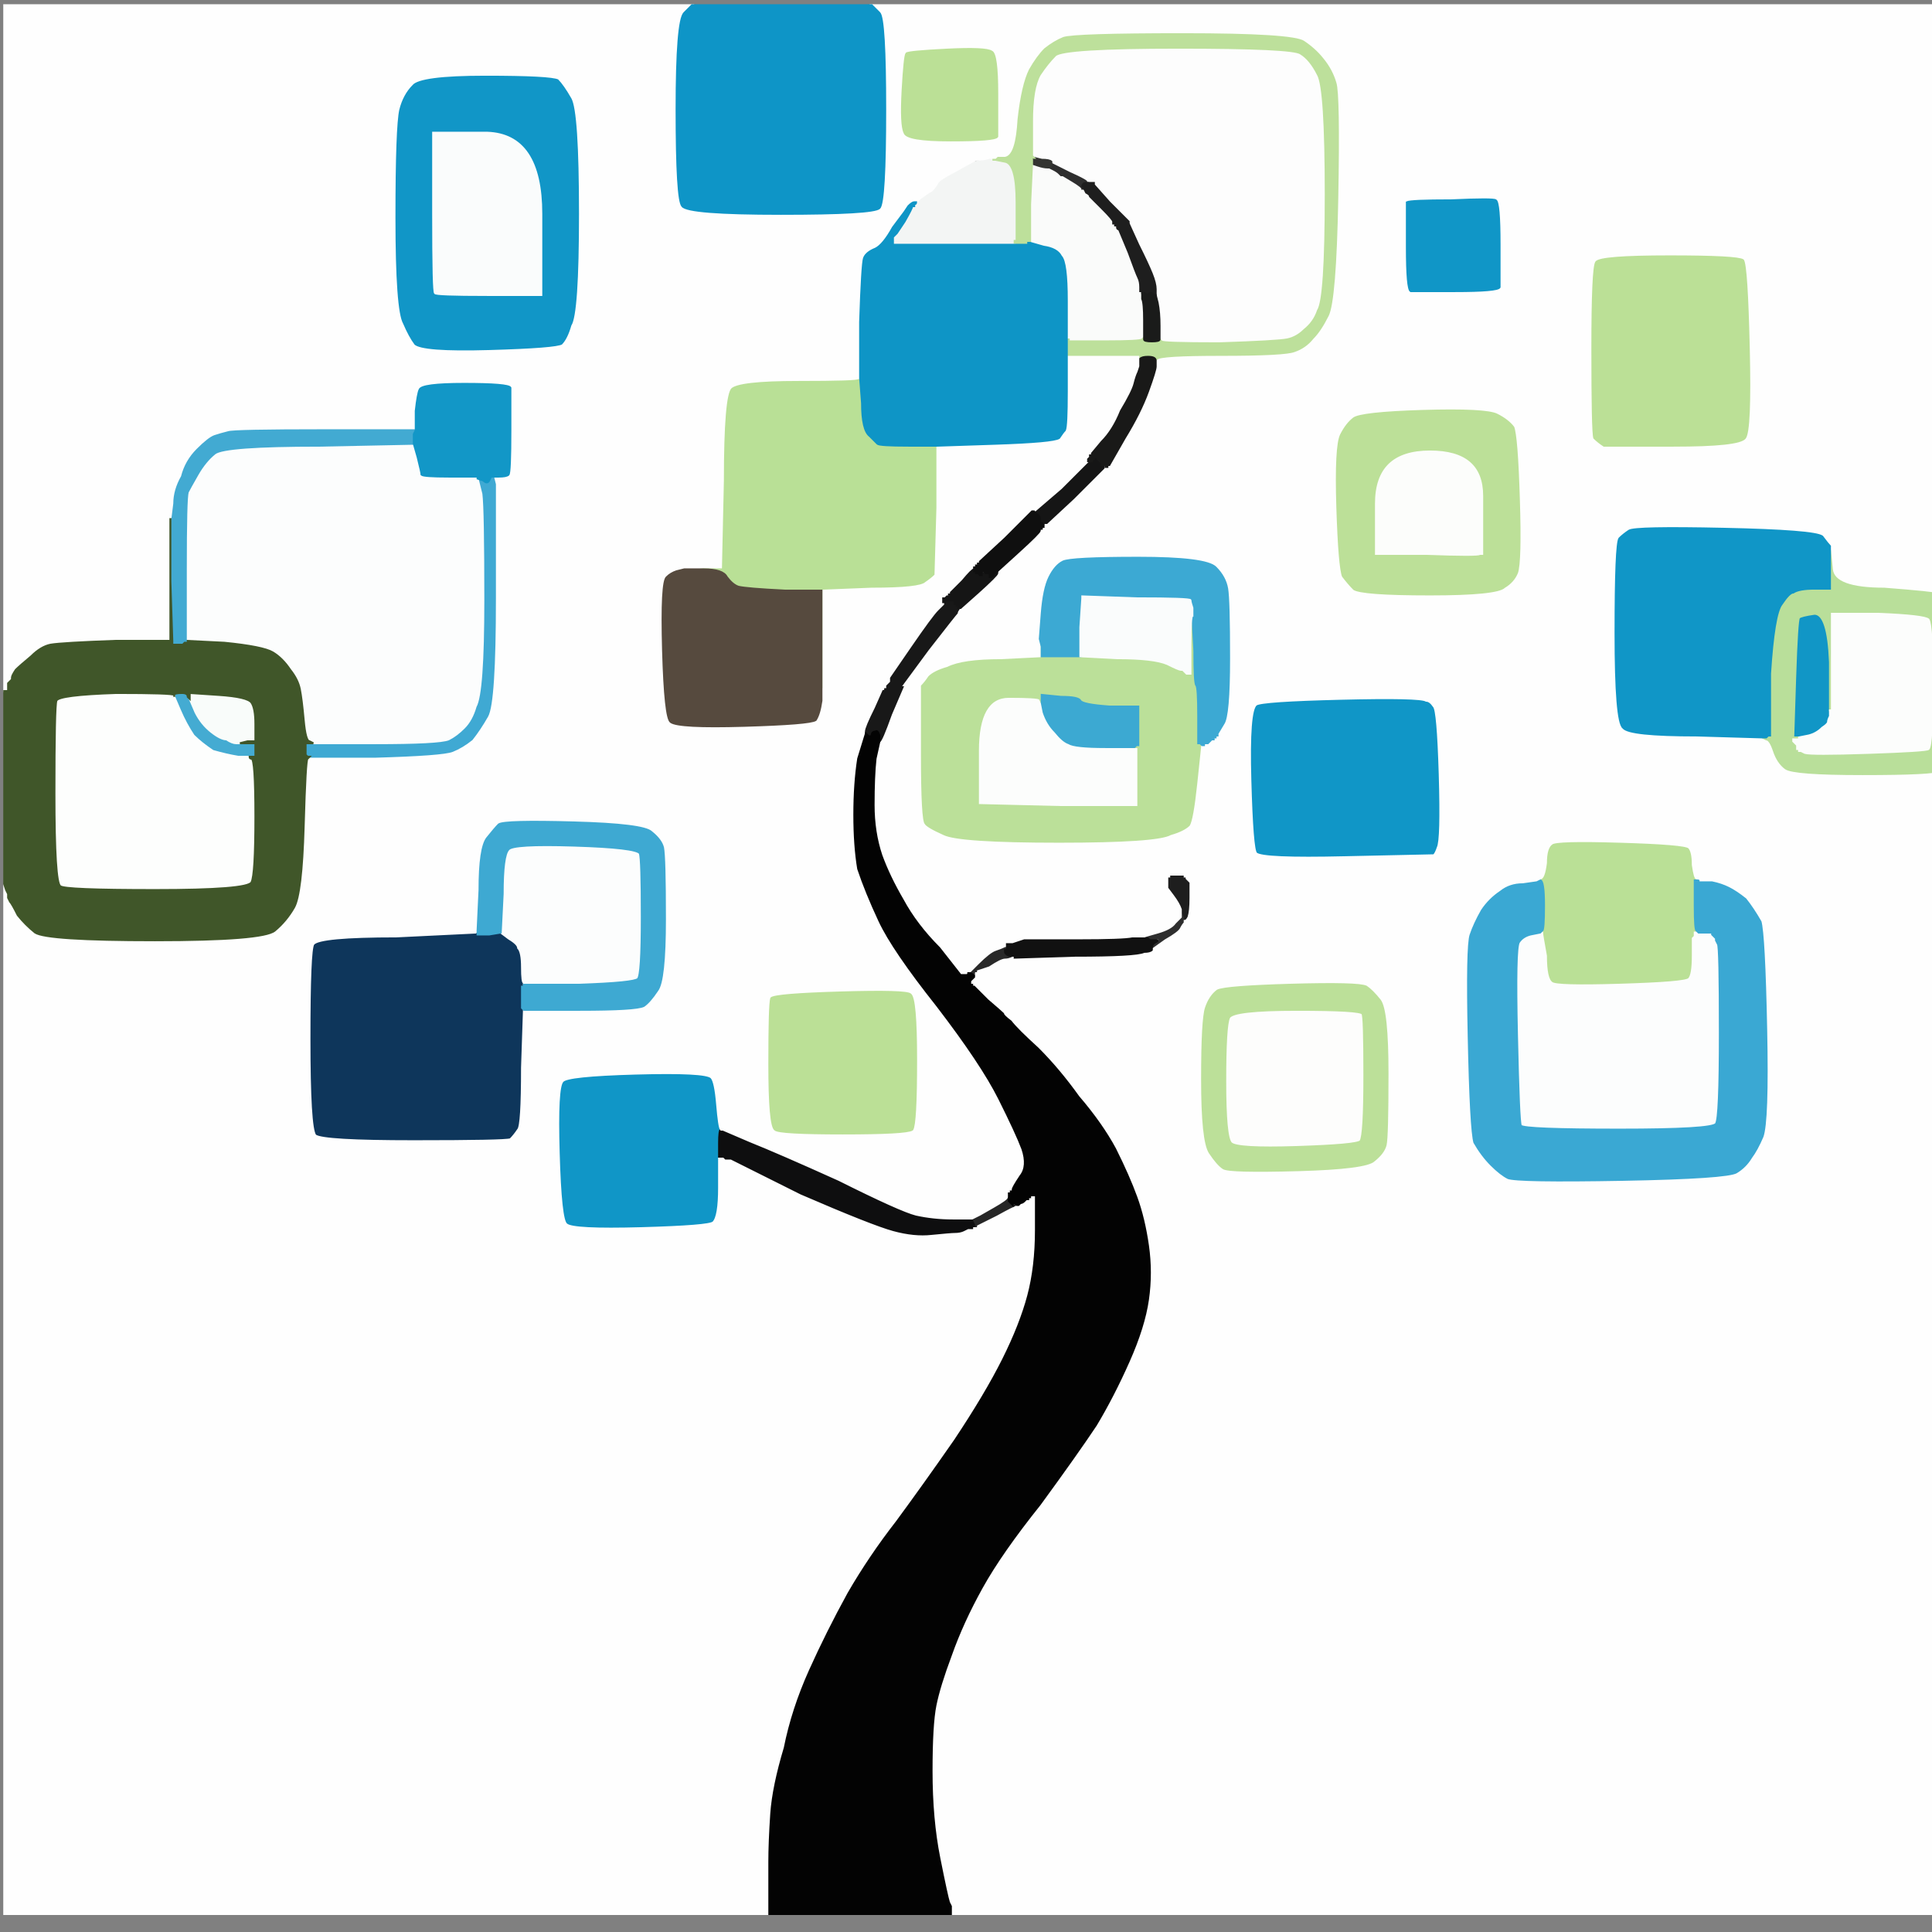 <?xml version="1.0" encoding="UTF-8" standalone="no"?>
<!-- Created with Inkscape (http://www.inkscape.org/) -->

<svg
   xmlns:dc="http://purl.org/dc/elements/1.1/"
   xmlns:cc="http://creativecommons.org/ns#"
   xmlns:rdf="http://www.w3.org/1999/02/22-rdf-syntax-ns#"
   xmlns:svg="http://www.w3.org/2000/svg"
   xmlns="http://www.w3.org/2000/svg"
   xmlns:sodipodi="http://sodipodi.sourceforge.net/DTD/sodipodi-0.dtd"
   xmlns:inkscape="http://www.inkscape.org/namespaces/inkscape"
   width="16"
   height="16"
   viewBox="0 0 16 16"
   id="svg3474"
   version="1.1"
   inkscape:version="0.91 r13725"
   sodipodi:docname="tree.svg">
  <rect x="0" y="0" width="16" height="16" fill="#808080" stroke="none"/>
  <defs
     id="defs3476" />
  <sodipodi:namedview
     id="base"
     pagecolor="#ffffff"
     bordercolor="#666666"
     borderopacity="1.0"
     inkscape:pageopacity="0.0"
     inkscape:pageshadow="2"
     inkscape:zoom="28.43431"
     inkscape:cx="9.9991155"
     inkscape:cy="11.861762"
     inkscape:document-units="px"
     inkscape:current-layer="layer1"
     showgrid="false"
     units="px"
     inkscape:window-width="1364"
     inkscape:window-height="684"
     inkscape:window-x="0"
     inkscape:window-y="27"
     inkscape:window-maximized="1" />
  <g
     inkscape:label="Layer 1"
     inkscape:groupmode="layer"
     id="layer1"
     transform="translate(0,-1036.362)">
    <g
       transform="matrix(0.016,0,0,0.016,0.035,1036.405)"
       style="fill-rule:evenodd"
       id="g4">
      <path
         style="fill:#fafbfa;stroke:#fafbfa"
         inkscape:connector-curvature="0"
         id="svg_1"
         d="m 532,82 3,1 q 3,1 5,1 l 1,0 2,1 q 2,1 3,2 l 1,1 1,0 5,3 q 5,3 5,4 l 1,0 1,2 q 2,1 2,2 l 6,6 q 6,6 6,7 l 0,1 1,0 0,1 1,0 0,1 q 0,1 1,1 l 5,12 q 4,11 5,13 1,2 1,5 l 0,2 1,0 0,1 0,3 q 1,2 1,11 l 0,9 q 0,0 -1,1 -1,1 -19,1 l -19,0 0,-1 -1,0 0,-20 q 0,-20 -3,-23 -2,-4 -9,-5 l -7,-2 0,-20 q 1,-20 1,-21 z" />
      <path
         style="fill:#1096c7;stroke:#1096c7"
         inkscape:connector-curvature="0"
         id="svg_2"
         d="m 371,582 1,0 -1,0 q -1,0 -1,7 l 0,7 1,0 0,1 -1,0 0,15 q 0,15 -3,18 -2,2 -37,3 -36,1 -39,-2 -3,-2 -4,-37 -1,-34 2,-37 2,-3 38,-4 36,-1 39,2 2,2 3,14 1,12 2,13 z" />
      <path
         style="fill:#1196c6;stroke:#1196c6"
         inkscape:connector-curvature="0"
         id="svg_3"
         d="m 945,340 0,25 0,3 q -1,2 -1,3 0,1 -3,3 -3,3 -7,4 l -5,1 -1,0 -2,0 1,-31 q 1,-30 2,-31 1,-1 8,-2 7,0 8,25 z" />
      <path
         style="fill:#2e2e2e;stroke:#2e2e2e"
         inkscape:connector-curvature="0"
         id="svg_4"
         d="m 542,82 0,-1 10,5 q 11,6 11,6 1,0 1,0 l 0,1 q 0,1 -3,0 -3,-1 -3,1 l 1,1 -1,0 q 0,-1 -5,-4 l -5,-3 -1,0 -1,-1 q -1,-1 -3,-2 l -2,-1 q 1,0 1,-2 z" />
      <path
         style="fill:#0e365b;stroke:#0e365b"
         inkscape:connector-curvature="0"
         id="svg_5"
         d="m 244,480 1,-1 0,2 6,0 6,-1 4,3 q 5,3 5,5 2,2 2,10 0,8 1,8 l 0,2 -1,0 0,11 1,1 q 0,0 -1,30 0,30 -2,32 -2,3 -4,5 -3,1 -50,1 -47,0 -51,-3 -3,-4 -3,-50 0,-46 2,-49 3,-4 43,-4 40,-2 41,-2 z" />
      <path
         style="fill:#fcfdfd;stroke:#fcfdfd"
         inkscape:connector-curvature="0"
         id="svg_6"
         d="m 298,507 -29,0 0,-1 q -1,0 -1,-8 0,-8 -2,-10 0,-2 -5,-5 l -4,-3 1,-20 q 0,-20 3,-23 2,-3 34,-2 32,1 34,4 1,3 1,33 0,30 -2,32 -2,2 -30,3 z" />
      <path
         style="fill:#f3f5f4;stroke:#f3f5f4"
         inkscape:connector-curvature="0"
         id="svg_7"
         d="m 510,79 2,0 0,1 1,0 5,1 q 6,1 6,21 l 0,20 -1,0 0,1 1,0 0,1 -64,0 0,-4 1,-1 1,-1 4,-6 q 4,-7 4,-8 0,0 1,0 l 0,-1 q 1,0 1,-1 l 3,-3 q 3,-3 5,-5 1,-2 8,-6 6,-4 12,-6 7,-2 10,-3 z" />
      <path
         style="fill:#b9e096;stroke:#b9e096"
         inkscape:connector-curvature="0"
         id="svg_8"
         d="m 442,193 1,0 1,13 q 0,14 4,17 3,3 4,4 1,1 16,1 l 15,0 0,32 q -1,33 -1,35 -2,2 -5,4 -3,3 -28,3 l -25,1 0,25 0,26 -1,0 0,-26 0,-25 -19,0 q -20,-1 -24,-2 -3,-1 -6,-5 -2,-4 -12,-4 l -10,0 10,-1 9,0 1,-45 q 0,-44 4,-48 4,-4 35,-4 31,0 31,-1 z" />
      <path
         style="fill:#bae096;stroke:#bae096"
         inkscape:connector-curvature="0"
         id="svg_9"
         d="m 878,453 -3,0 0,13 q 0,13 1,13 1,1 1,1 l -2,0 0,2 -1,1 0,9 q 0,10 -2,12 -2,2 -36,3 -33,1 -35,-1 -3,-2 -3,-14 -2,-11 -2,-12 l -1,0 q 0,0 1,-1 1,0 1,-13 0,-13 -2,-13 l -2,0 2,-1 q 2,0 3,-8 0,-8 3,-10 2,-2 35,-1 34,1 36,3 2,2 2,9 1,7 2,7 2,0 2,1 z" />
      <path
         style="fill:#fdfdfd;stroke:#fdfdfd"
         inkscape:connector-curvature="0"
         id="svg_10"
         d="m 598,173 0,-7 q 0,-7 -1,-12 l -1,-4 0,-3 q 0,-3 -2,-8 -2,-5 -7,-15 l -5,-11 0,-1 q 0,0 -1,-1 -1,-1 -9,-9 l -8,-9 0,-1 q 0,0 -1,0 l -1,0 q 0,-1 -1,-1 0,-1 -9,-5 l -10,-5 q -1,-1 -5,-1 l -4,-1 -1,-1 q 0,-1 0,-18 0,-17 4,-24 4,-6 8,-10 4,-4 64,-4 59,0 63,3 5,3 9,11 4,7 4,62 0,54 -4,60 -2,6 -7,10 -4,4 -9,5 -5,1 -35,2 -30,0 -30,-1 -1,-1 -1,-1 z" />
      <path
         style="fill:#151515;stroke:#151515"
         inkscape:connector-curvature="0"
         id="svg_11"
         d="m 564,234 0,-1 1,1 q 1,0 1,0 l 0,1 1,1 1,1 0,1 2,0 0,2 q 0,0 -1,1 -1,1 -15,15 l -14,13 -1,1 -1,1 0,1 -2,0 0,-5 -1,0 0,1 -2,0 0,-2 1,-1 0,1 1,-1 q 1,-1 -1,-2 l -1,-1 14,-12 q 13,-13 14,-14 1,0 1,0 l 0,-1 q 0,0 1,-1 1,0 1,0 z" />
      <path
         style="fill:#0e0e0f;stroke:#0e0e0f"
         inkscape:connector-curvature="0"
         id="svg_12"
         d="m 371,582 1,0 14,6 q 15,6 46,20 32,16 40,18 9,2 19,2 l 11,0 0,1 1,1 1,1 0,1 -1,0 0,1 -1,0 0,1 -3,0 -2,1 q -2,1 -5,1 -2,0 -12,1 -9,1 -20,-2 -11,-3 -48,-19 l -36,-18 -3,0 -1,-1 -1,0 0,-1 -1,0 0,-7 q 0,-7 1,-7 z" />
      <path
         style="fill:#fcfdfc;stroke:#fcfdfc"
         inkscape:connector-curvature="0"
         id="svg_13"
         d="m 536,359 1,2 1,5 q 2,6 6,10 4,5 7,6 3,2 19,2 l 15,0 1,0 1,0 0,16 0,15 -41,0 -41,-1 -1,0 0,-28 q 0,-28 16,-28 15,0 16,1 z" />
      <path
         style="fill:#1096c7;stroke:#1096c7"
         inkscape:connector-curvature="0"
         id="svg_14"
         d="m 692,359 q 41,-1 44,1 2,0 4,3 2,2 3,35 1,34 -1,38 -1,3 -2,4 -2,0 -46,1 -43,1 -46,-2 -2,-2 -3,-38 -1,-36 3,-39 3,-2 44,-3 z" />
      <path
         style="fill:#fcfdfb;stroke:#fcfdfb"
         inkscape:connector-curvature="0"
         id="svg_15"
         d="m 766,282 0,3 -2,0 q -1,1 -28,0 l -27,0 0,-27 q 0,-28 29,-28 28,0 28,24 0,25 0,28 z" />
      <path
         style="fill:#bce098;stroke:#bce098"
         inkscape:connector-curvature="0"
         id="svg_16"
         d="m 734,209 q 33,-1 39,2 6,3 9,7 2,5 3,38 1,32 -1,38 -2,5 -7,8 -4,4 -39,4 -36,0 -40,-3 -3,-3 -6,-7 -2,-5 -3,-36 -1,-32 2,-38 3,-6 7,-9 4,-3 36,-4 z m 32,73 0,3 -2,0 q -1,1 -28,0 l -27,0 0,-27 q 0,-28 29,-28 28,0 28,24 0,25 0,28 z" />
      <path
         style="fill:#1e1e1e;stroke:#1e1e1e"
         inkscape:connector-curvature="0"
         id="svg_17"
         d="m 604,450 7,0 0,1 1,0 0,1 1,1 1,1 0,8 q 0,7 -1,10 -1,2 -2,2 -1,-1 -1,-2 l -1,-2 0,-2 q -1,-3 -4,-7 l -3,-4 0,-6 1,0 0,-1 1,0 z" />
      <path
         style="fill:#181818;stroke:#181818"
         inkscape:connector-curvature="0"
         id="svg_18"
         d="m 491,308 1,0 0,2 1,0 0,1 1,0 0,1 1,0 0,1 q -1,1 -1,2 -1,1 -15,19 l -14,19 q -1,0 -1,-1 0,-1 -2,-1 l -1,-1 0,1 -1,0 0,1 -2,0 0,2 -1,0 -1,1 -1,0 0,-1 1,-1 0,-1 1,-1 1,-1 0,-2 11,-16 q 11,-16 14,-19 3,-3 3,-3 l 0,-1 q 0,0 1,-1 l 2,0 q 2,0 2,0 z" />
      <path
         style="fill:#333431;stroke:#333431"
         inkscape:connector-curvature="0"
         id="svg_19"
         d="m 532,79 1,0 4,1 q 4,0 5,1 l 0,1 q 0,2 -1,2 l -1,0 q -2,0 -5,-1 l -3,-1 0,-2 q -1,-1 0,-1 z" />
      <path
         style="fill:#bbe099;stroke:#bbe099"
         inkscape:connector-curvature="0"
         id="svg_20"
         d="m 615,316 1,18 q 0,17 1,18 1,1 1,16 l 0,14 1,0 1,1 0,1 q 0,0 -2,19 -2,19 -4,22 -3,3 -10,5 -7,4 -58,4 -52,0 -60,-4 -9,-4 -10,-6 -2,-2 -2,-36 0,-34 0,-36 2,-2 4,-5 3,-3 10,-5 8,-4 28,-4 l 20,-1 0,-5 0,-4 1,4 0,5 10,0 10,0 19,1 q 19,0 26,3 6,3 7,3 l 1,0 1,1 1,1 1,0 1,0 0,-15 q 0,-15 1,-15 z m -79,43 1,2 0,-2 0,-2 10,1 q 9,0 10,2 1,2 15,3 l 15,0 0,10 0,10 -1,0 q -1,1 -1,1 l 1,0 1,0 0,16 0,15 -41,0 -41,-1 -1,0 0,-28 q 0,-28 16,-28 15,0 16,1 z" />
      <path
         style="fill:#2e2e2e;stroke:#2e2e2e"
         inkscape:connector-curvature="0"
         id="svg_21"
         d="m 609,472 0,-2 1,2 q 0,1 1,2 l 0,1 q -1,1 -2,3 -1,2 -8,6 l -7,5 0,-3 0,-2 -1,0 -1,-1 -2,0 0,-1 7,-2 q 7,-2 9,-5 2,-2 3,-3 z m -13,12 q 0,-1 1,-1 1,0 1,1 0,1 -1,1 -1,0 -1,-1 z" />
      <path
         style="fill:#fcfdfd;stroke:#fcfdfd"
         inkscape:connector-curvature="0"
         id="svg_22"
         d="m 790,481 5,-1 1,0 q 0,1 2,12 0,12 3,14 2,2 35,1 34,-1 36,-3 2,-2 2,-12 l 0,-9 1,-1 0,-2 9,0 0,1 1,1 1,1 0,1 1,2 q 1,1 1,46 0,44 -2,47 -2,3 -50,3 -49,0 -51,-2 -1,-2 -2,-47 -1,-45 1,-48 2,-3 6,-4 z" />
      <path
         style="fill:#262626;stroke:#262626"
         inkscape:connector-curvature="0"
         id="svg_23"
         d="m 520,616 0,3 1,1 1,1 0,-1 q 0,-1 1,0 1,0 2,0 l 0,1 -1,0 q 0,1 0,1 0,0 -11,6 l -10,5 0,-2 -1,-2 0,-1 -1,0 2,-1 2,-1 7,-4 q 7,-4 7,-5 1,-1 1,-1 z" />
      <path
         style="fill:#fdfdfc;stroke:#fdfdfc"
         inkscape:connector-curvature="0"
         id="svg_24"
         d="m 669,520 q 33,0 34,2 1,1 1,32 0,31 -2,34 -2,2 -33,3 -31,1 -34,-2 -3,-3 -3,-32 0,-29 2,-33 2,-4 35,-4 z" />
      <path
         style="fill:#bde09b;stroke:#bde09b"
         inkscape:connector-curvature="0"
         id="svg_25"
         d="m 596,185 0,-1 q 0,-2 -4,-2 -3,0 -4,1 l 0,1 -1,-1 0,-1 -37,0 0,-9 1,0 0,1 19,0 q 18,0 19,-1 1,-1 1,-1 l 0,1 q 0,1 4,1 4,0 4,-1 0,0 1,1 0,1 30,1 30,-1 35,-2 5,-1 9,-5 5,-4 7,-10 4,-6 4,-60 0,-55 -4,-62 -4,-8 -9,-11 -4,-3 -63,-3 -60,0 -64,4 -4,4 -8,10 -4,7 -4,24 0,17 0,18 l 1,1 -1,0 q -1,0 0,1 l 0,2 q 0,1 -1,21 l 0,20 -1,0 0,1 -6,0 0,-1 -1,0 0,-1 1,0 0,-20 q 0,-20 -6,-21 l -5,-1 -1,0 0,-1 1,0 1,-1 4,0 q 5,-1 6,-19 2,-18 6,-26 4,-7 8,-11 5,-4 10,-6 6,-2 62,-2 57,0 63,4 6,4 10,9 5,6 7,13 2,6 1,60 -1,53 -5,61 -4,8 -8,12 -4,5 -10,7 -5,2 -38,2 -32,0 -33,2 -1,1 -1,1 z" />
      <path
         style="fill:#3aa8d3;stroke:#3aa8d3"
         inkscape:connector-curvature="0"
         id="svg_26"
         d="m 786,454 7,-1 2,0 q 2,0 2,13 0,13 -1,13 -1,1 -1,1 l -5,1 q -4,1 -6,4 -2,3 -1,48 1,45 2,47 2,2 51,2 48,0 50,-3 2,-3 2,-47 0,-45 -1,-46 l -1,-2 0,-1 -1,-1 -1,-1 0,-1 -7,0 q 0,0 -1,-1 -1,0 -1,-13 l 0,-13 9,0 q 5,1 9,3 4,2 9,6 4,5 8,12 2,7 3,56 1,48 -2,56 -3,7 -6,11 -3,5 -8,8 -5,3 -59,4 -55,1 -60,-1 -4,-2 -9,-7 -5,-5 -9,-12 -2,-7 -3,-55 -1,-47 1,-53 2,-6 6,-13 4,-6 10,-10 5,-4 12,-4 z" />
      <path
         style="fill:#292929;stroke:#292929"
         inkscape:connector-curvature="0"
         id="svg_27"
         d="m 518,487 2,0 -1,2 q 0,1 2,2 1,1 2,1 l 0,1 -1,0 q -2,1 -4,1 -2,0 -8,4 l -6,2 0,1 -1,0 0,1 -1,0 q 0,0 -2,0 l -2,0 0,-1 q 0,-1 8,-7 8,-6 9,-6 1,0 3,-1 z" />
      <path
         style="fill:#1196c7;stroke:#1196c7"
         inkscape:connector-curvature="0"
         id="svg_28"
         d="m 249,36 q 34,0 38,2 3,3 7,10 4,7 4,60 0,52 -4,58 -2,7 -5,10 -3,2 -38,3 -35,1 -39,-3 -3,-4 -6,-11 -4,-7 -4,-55 0,-47 2,-56 2,-8 7,-13 4,-5 38,-5 z m -27,72 0,-42 28,0 q 28,1 28,42 l 0,41 0,1 -28,0 q -27,0 -27,-1 -1,0 -1,-41 z" />
      <path
         style="fill:#fefefe;stroke:#fefefe"
         inkscape:connector-curvature="0"
         id="svg_29"
         d="M 0,178 0,0 356,0 352,4 q -4,4 -4,50 0,47 3,50 3,4 51,4 48,0 51,-3 3,-3 3,-51 0,-47 -3,-50 -4,-4 -4,-4 l 562,0 0,319 q -1,0 -3,-6 -3,-6 -6,-8 -3,-1 -29,-3 -26,0 -27,-10 l -1,-10 0,-2 q -1,-1 -4,-5 -4,-3 -51,-4 -46,-1 -49,1 -3,2 -5,4 -2,3 -2,49 0,46 4,49 3,4 38,4 l 34,1 2,1 q 2,0 4,6 2,6 6,9 4,3 40,3 37,0 40,-2 4,-2 4,-3 0,-1 1,-1 l 0,-1 1,0 0,-1 1,-2 0,-1 2,0 0,601 -521,0 0,-4 -1,-2 q -1,-3 -5,-23 -4,-20 -4,-45 0,-24 2,-34 2,-10 8,-26 6,-17 16,-35 10,-18 30,-43 19,-26 29,-41 9,-15 17,-33 8,-18 10,-32 2,-14 0,-28 -2,-14 -6,-25 -4,-11 -11,-25 -7,-13 -19,-27 -10,-14 -21,-25 -11,-10 -14,-14 -4,-3 -4,-4 -1,-1 -8,-7 l -7,-7 -1,0 0,-1 -1,0 0,-2 1,-1 1,-1 0,-1 1,0 0,-1 1,0 0,-1 6,-2 q 6,-4 8,-4 2,0 4,-1 l 1,0 31,-1 q 32,0 36,-2 3,0 4,-1 l 7,-5 q 7,-4 8,-6 1,-2 2,-3 l 0,-1 q 1,0 2,-2 1,-3 1,-10 l 0,-8 -1,-1 -1,-1 0,-1 -1,0 0,-1 -8,0 0,1 -1,0 0,6 3,4 q 3,4 4,7 l 0,4 q -1,1 -3,3 -2,3 -9,5 l -7,2 0,1 -6,0 q -5,1 -28,1 -22,0 -28,0 l -6,2 -3,0 0,1 -1,0 q -2,1 -5,2 -3,1 -9,7 l -5,5 q -1,0 -1,1 0,0 -1,0 l -1,0 q 0,0 -1,0 0,0 -11,-14 -12,-12 -19,-25 -7,-12 -11,-23 -4,-12 -4,-26 0,-15 1,-24 l 2,-9 q 1,0 6,-14 l 6,-14 14,-19 q 14,-18 15,-19 0,-1 1,-2 l 0,-1 8,-8 q 7,-7 8,-8 1,0 1,0 l 0,-1 q 0,0 1,-1 1,0 1,0 l 0,-1 11,-10 q 11,-10 11,-11 0,0 1,0 l 0,-1 q 1,0 1,-1 1,0 1,-1 l 1,0 14,-13 q 14,-14 15,-15 1,-1 1,-1 l 0,-1 1,0 0,-1 1,0 8,-14 q 8,-13 12,-24 4,-11 4,-13 l 0,-2 q 0,0 1,-1 1,-2 33,-2 33,0 38,-2 6,-2 10,-7 4,-4 8,-12 4,-8 5,-61 1,-54 -1,-60 -2,-7 -7,-13 -4,-5 -10,-9 -6,-4 -63,-4 -56,0 -62,2 -5,2 -10,6 -4,4 -8,11 -4,8 -6,26 -1,18 -6,19 l -4,0 -1,1 -3,0 q -3,1 -7,1 -4,2 -11,6 -8,4 -9,6 -1,2 -3,4 -2,1 -6,4 l -4,4 q 0,-1 -2,1 l -2,2 -6,8 q -5,9 -9,11 -5,2 -6,5 -1,3 -2,33 l 0,29 -1,0 q 0,1 -31,1 -31,0 -35,4 -4,4 -4,48 l -1,45 -9,0 -10,1 -4,1 q -3,1 -5,3 -3,2 -2,38 1,35 4,37 4,3 38,2 34,-1 37,-3 2,-3 3,-10 l 0,-6 1,0 0,-51 25,-1 q 25,0 28,-3 3,-2 5,-4 0,-2 1,-35 l 0,-32 30,-1 q 30,-1 33,-3 2,-3 3,-4 1,-2 1,-20 l 0,-18 37,0 0,1 1,1 0,3 -1,3 q -1,2 -4,10 -3,9 -11,21 l -8,12 q -1,1 -1,1 l -1,0 q 0,0 0,1 -1,1 -1,1 -1,1 -14,14 l -14,12 -1,0 q 0,0 -14,14 l -13,12 0,1 -1,0 0,1 -1,0 0,1 -1,0 0,1 q -1,0 -6,6 l -6,6 0,1 -1,0 0,1 -1,0 0,1 q 0,0 -1,1 l -1,0 q 0,0 0,1 l 0,1 q 0,0 -3,3 -3,3 -14,19 l -11,16 0,2 -1,1 -1,1 0,2 q -1,0 -1,1 l -4,9 q -5,10 -5,12 l 0,1 -4,13 q -2,13 -2,29 0,16 2,28 4,12 11,27 7,15 30,44 23,30 32,48 9,18 12,26 3,9 -1,14 -4,6 -4,7 l 0,1 -1,0 0,1 -1,0 0,1 q 0,0 -1,1 0,1 -7,5 l -7,4 -2,1 -2,1 -10,0 q -10,0 -19,-2 -8,-2 -40,-18 -31,-14 -46,-20 l -14,-6 -1,0 q -1,-1 -2,-13 -1,-12 -3,-14 -3,-3 -39,-2 -36,1 -38,4 -3,3 -2,37 1,35 4,37 3,3 39,2 35,-1 37,-3 3,-3 3,-18 l 0,-15 2,0 1,1 3,0 36,18 q 37,16 48,19 11,3 20,2 10,-1 12,-1 3,0 5,-1 l 2,-1 3,0 0,-1 2,0 q 0,-1 0,-1 l 10,-5 q 9,-5 10,-5 0,0 0,-1 l 1,0 1,-1 q 1,0 2,-1 l 1,-1 1,0 0,-1 1,0 0,-1 3,0 0,18 q 0,19 -4,34 -4,15 -13,33 -9,18 -25,42 -16,23 -30,42 -14,18 -25,37 -11,20 -20,40 -9,20 -13,40 -6,20 -7,34 -1,15 -1,25 0,10 0,19 l 0,8 -396,0 0,-533 1,3 1,2 0,2 1,2 q 1,1 4,7 4,5 9,9 6,4 62,4 56,0 62,-5 6,-5 10,-12 4,-7 5,-42 1,-35 2,-35 l 1,-1 34,0 q 35,-1 40,-3 5,-2 10,-6 4,-5 8,-12 4,-7 4,-61 0,-54 0,-59 l -1,-4 3,0 q 4,0 5,-1 1,-1 1,-23 0,-21 0,-22 -1,-2 -24,-2 -22,0 -23,3 -1,2 -2,11 l 0,10 -47,0 q -47,0 -50,1 -4,1 -7,2 -3,1 -9,7 -6,6 -8,14 -4,7 -4,14 l -1,8 -1,0 0,63 -28,0 q -28,1 -34,2 -5,1 -10,6 -6,5 -8,7 -2,3 -2,4 l 0,1 -1,1 -1,1 0,4 -2,0 0,-177 z M 488,23 q 20,-1 23,1 3,1 3,22 0,21 0,22 -1,2 -24,2 -23,0 -24,-4 -2,-4 -1,-22 1,-18 2,-19 1,-1 21,-2 z M 249,36 q 34,0 38,2 3,3 7,10 4,7 4,60 0,52 -4,58 -2,7 -5,10 -3,2 -38,3 -35,1 -39,-3 -3,-4 -6,-11 -4,-7 -4,-55 0,-47 2,-56 2,-8 7,-13 4,-5 38,-5 z m 500,65 q 22,-1 23,0 2,1 2,23 0,21 0,22 -1,2 -23,2 -22,0 -23,0 -2,-1 -2,-23 0,-22 0,-23 2,-1 23,-1 z m 113,29 q 35,0 38,2 2,3 3,46 1,42 -2,46 -3,4 -37,4 -33,0 -36,0 -3,-2 -5,-4 -1,-3 -1,-46 0,-42 2,-45 2,-3 38,-3 z m -128,79 q 33,-1 39,2 6,3 9,7 2,5 3,38 1,32 -1,38 -2,5 -7,8 -4,4 -39,4 -36,0 -40,-3 -3,-3 -6,-7 -2,-5 -3,-36 -1,-32 2,-38 3,-6 7,-9 4,-3 36,-4 z m -106,168 0,1 -1,0 0,1 -1,0 0,1 -1,0 -1,1 -1,1 -2,0 0,1 -1,0 0,1 q 0,0 -2,19 -2,19 -4,22 -3,3 -10,5 -7,4 -58,4 -52,0 -60,-4 -9,-4 -10,-6 -2,-2 -2,-36 0,-34 0,-36 2,-2 4,-5 3,-3 10,-5 8,-4 28,-4 l 20,-1 0,-9 1,-13 q 1,-13 4,-19 3,-6 7,-8 4,-2 39,-2 35,0 40,5 5,5 6,11 1,6 1,36 0,30 -3,34 -3,5 -3,5 z m 64,-18 q 41,-1 44,1 2,0 4,3 2,2 3,35 1,34 -1,38 -1,3 -2,4 -2,0 -46,1 -43,1 -46,-2 -2,-2 -3,-38 -1,-36 3,-39 3,-2 44,-3 z m -394,161 -29,0 q 0,0 -1,30 0,30 -2,32 -2,3 -4,5 -3,1 -50,1 -47,0 -51,-3 -3,-4 -3,-50 0,-46 2,-49 3,-4 43,-4 40,-2 41,-2 l 1,-1 1,-21 q 0,-22 4,-27 4,-5 6,-7 3,-2 39,-1 36,1 40,5 5,4 6,8 1,5 1,37 0,32 -4,37 -4,6 -7,8 -4,2 -33,2 z m 580,-67 6,0 q 5,1 9,3 4,2 9,6 4,5 8,12 2,7 3,56 1,48 -2,56 -3,7 -6,11 -3,5 -8,8 -5,3 -59,4 -55,1 -60,-1 -4,-2 -9,-7 -5,-5 -9,-12 -2,-7 -3,-55 -1,-47 1,-53 2,-6 6,-13 4,-6 10,-10 5,-4 12,-4 l 7,-1 2,-1 q 2,0 3,-8 0,-8 3,-10 2,-2 35,-1 34,1 36,3 2,2 2,9 1,7 2,7 2,0 2,1 z m -212,54 q 35,-1 39,1 3,2 7,7 4,5 4,38 0,33 -1,37 -1,4 -6,8 -4,4 -39,5 -36,1 -39,-1 -3,-2 -7,-8 -4,-6 -4,-38 0,-31 2,-37 2,-6 6,-9 4,-2 38,-3 z m -233,4 q 34,-1 36,1 3,2 3,34 0,33 -2,36 -3,2 -36,2 -33,0 -35,-2 -3,-2 -3,-34 0,-31 1,-34 2,-2 36,-3 z" />
      <path
         style="fill:#3fa9d3;stroke:#3fa9d3"
         inkscape:connector-curvature="0"
         id="svg_30"
         d="m 246,248 -2,-4 1,0 q 1,0 2,2 1,2 2,1 1,0 2,-1 1,-2 1,-2 l 1,0 1,4 q 0,5 0,59 0,54 -4,61 -4,7 -8,12 -5,4 -10,6 -5,2 -40,3 l -35,0 -1,-1 0,-6 36,0 q 33,0 38,-2 4,-2 8,-6 4,-4 6,-11 4,-7 4,-59 0,-51 -2,-56 z" />
      <path
         style="fill:#0e95c7;stroke:#0e95c7"
         inkscape:connector-curvature="0"
         id="svg_31"
         d="m 352,4 4,-4 46,0 47,0 q 0,0 4,4 3,3 3,50 0,48 -3,51 -3,3 -51,3 -48,0 -51,-4 -3,-3 -3,-50 0,-46 4,-50 z" />
      <path
         style="fill:#111111;stroke:#111111"
         inkscape:connector-curvature="0"
         id="svg_32"
         d="m 584,483 8,0 1,1 3,0 q 2,0 0,1 -2,1 -2,3 l 0,1 q -1,1 -4,1 -4,2 -36,2 l -31,1 0,-1 q -1,0 -3,0 -2,-1 -2,-2 l 0,-1 1,0 0,-1 1,0 0,-1 -1,0 0,-1 3,0 6,-2 q 6,0 28,0 23,0 28,-1 z" />
      <path
         style="fill:#1e1e1e;stroke:#1e1e1e"
         inkscape:connector-curvature="0"
         id="svg_33"
         d="m 560,92 3,0 q 1,0 1,0 l 0,1 8,9 q 8,8 9,9 1,1 1,1 l 0,1 q 0,1 -2,1 -1,0 -2,1 l -1,1 q -1,0 -1,-1 l 0,-1 -1,0 0,-1 -1,0 0,-1 q 0,-1 -6,-7 l -6,-6 q 0,-1 -2,-2 l -1,-2 -1,-1 q 0,-2 2,-2 z" />
      <path
         style="fill:#bbe096;stroke:#bbe096"
         inkscape:connector-curvature="0"
         id="svg_34"
         d="m 862,130 q 35,0 38,2 2,3 3,46 1,42 -2,46 -3,4 -37,4 -33,0 -36,0 -3,-2 -5,-4 -1,-3 -1,-46 0,-42 2,-45 2,-3 38,-3 z" />
      <path
         style="fill:#3ea9d2;stroke:#3ea9d2"
         inkscape:connector-curvature="0"
         id="svg_35"
         d="m 298,520 -29,0 -1,-1 0,-11 1,0 0,-1 29,0 q 28,-1 30,-3 2,-2 2,-32 0,-30 -1,-33 -2,-3 -34,-4 -32,-1 -34,2 -3,3 -3,23 l -1,20 -6,1 -6,0 0,-2 1,-21 q 0,-22 4,-27 4,-5 6,-7 3,-2 39,-1 36,1 40,5 5,4 6,8 1,5 1,37 0,32 -4,37 -4,6 -7,8 -4,2 -33,2 z" />
      <path
         style="fill:#bce099;stroke:#bce099"
         inkscape:connector-curvature="0"
         id="svg_36"
         d="m 666,507 q 35,-1 39,1 3,2 7,7 4,5 4,38 0,33 -1,37 -1,4 -6,8 -4,4 -39,5 -36,1 -39,-1 -3,-2 -7,-8 -4,-6 -4,-38 0,-31 2,-37 2,-6 6,-9 4,-2 38,-3 z m 3,13 q 33,0 34,2 1,1 1,32 0,31 -2,34 -2,2 -33,3 -31,1 -34,-2 -3,-3 -3,-32 0,-29 2,-33 2,-4 35,-4 z" />
      <path
         style="fill:#b9df9a;stroke:#b9df9a"
         inkscape:connector-curvature="0"
         id="svg_37"
         d="m 945,292 0,-10 1,10 q 1,10 27,10 26,2 29,3 3,2 6,8 2,6 3,6 l 0,68 -2,0 0,1 -1,2 0,1 -1,0 0,1 q -1,0 -1,1 0,1 -4,3 -3,2 -40,2 -36,0 -40,-3 -4,-3 -6,-9 -2,-6 -4,-6 l -2,-1 2,0 1,-1 1,0 0,-32 q 2,-31 6,-36 4,-6 6,-6 3,-2 11,-2 l 8,0 0,-10 z m 0,48 0,25 1,0 0,-50 24,0 q 24,1 26,3 2,3 2,34 0,31 -2,33 -1,1 -31,2 -30,1 -33,0 l -2,-1 -1,0 0,-1 -1,0 0,-2 -1,-1 -1,-1 0,-1 3,0 0,-1 -3,0 1,-31 q 1,-30 2,-31 1,-1 8,-2 7,0 8,25 z" />
      <path
         style="fill:#bbe096;stroke:#bbe096"
         inkscape:connector-curvature="0"
         id="svg_38"
         d="m 433,511 q 34,-1 36,1 3,2 3,34 0,33 -2,36 -3,2 -36,2 -33,0 -35,-2 -3,-2 -3,-34 0,-31 1,-34 2,-2 36,-3 z" />
      <g
         style="fill:#1096c7;stroke:#1096c7"
         id="g44">
        <path
           inkscape:connector-curvature="0"
           id="svg_39"
           d="m 749,101 q 22,-1 23,0 2,1 2,23 0,21 0,22 -1,2 -23,2 -22,0 -23,0 -2,-1 -2,-23 0,-22 0,-23 2,-1 23,-1 z" />
        <path
           inkscape:connector-curvature="0"
           id="svg_40"
           d="m 945,280 0,2 0,10 0,10 -8,0 q -8,0 -11,2 -2,0 -6,6 -4,5 -6,36 l 0,32 -1,0 -1,1 -2,0 -34,-1 q -35,0 -38,-4 -4,-3 -4,-49 0,-46 2,-49 2,-2 5,-4 3,-2 49,-1 47,1 51,4 3,4 4,5 z" />
      </g>
      <path
         style="fill:#fcfdfd;stroke:#fcfdfd"
         inkscape:connector-curvature="0"
         id="svg_41"
         d="m 163,228 49,-1 2,7 q 2,8 2,9 1,1 14,1 l 14,0 q 0,0 0,1 l 1,0 2,8 q 1,8 1,55 0,48 -4,55 -2,7 -6,11 -4,4 -8,6 -5,2 -38,2 l -32,0 q 0,0 -2,-1 -2,0 -3,-11 -1,-11 -2,-16 -1,-5 -5,-10 -4,-6 -9,-9 -5,-3 -25,-5 l -20,-1 0,-37 q 0,-37 1,-40 1,-2 5,-9 4,-7 9,-11 5,-4 54,-4 z" />
      <path
         style="fill:#181818;stroke:#181818"
         inkscape:connector-curvature="0"
         id="svg_42"
         d="m 461,351 0,-1 1,1 q 2,0 2,1 0,1 1,1 l -6,14 q -5,14 -6,14 l 0,-3 q -1,-3 -1,-2 -1,2 -2,2 -1,0 -2,0 l -2,-1 0,-1 q 0,-2 5,-12 l 4,-9 q 1,0 1,-1 l 1,0 q 1,0 1,-1 l 0,-1 1,0 1,0 0,-1 1,0 z" />
      <path
         style="fill:#151515;stroke:#151515"
         inkscape:connector-curvature="0"
         id="svg_43"
         d="m 502,292 2,1 q 2,1 3,1 l 3,0 q 1,0 2,0 0,0 1,-1 l 1,0 0,1 q 0,1 -10,10 l -9,8 -1,0 0,-1 -1,0 0,-1 -1,0 0,-2 -4,0 -1,1 -1,0 0,-2 1,0 1,-1 1,0 0,-1 1,0 0,-1 6,-6 q 5,-6 6,-6 z" />
      <path
         style="fill:#1e1e1e;stroke:#1e1e1e"
         inkscape:connector-curvature="0"
         id="svg_44"
         d="m 582,113 5,11 q 5,10 7,15 2,5 2,8 l 0,3 -1,0 -1,-1 q -2,0 -2,1 0,1 -1,0 0,-1 -1,-1 l -1,0 0,-1 -1,0 0,-2 q 0,-3 -1,-5 -1,-2 -5,-13 l -5,-12 1,-1 q 1,-1 2,-1 2,0 2,-1 z" />
      <path
         style="fill:#0f0f0f;stroke:#0f0f0f"
         inkscape:connector-curvature="0"
         id="svg_45"
         d="m 532,262 1,0 1,1 q 2,1 2,3 l 0,2 1,0 q 1,1 1,2 -1,0 -1,1 l -1,0 q 0,1 0,1 0,1 -11,11 l -11,10 q -1,1 -1,1 l -1,0 q 0,0 0,1 l -1,1 -1,0 0,-2 -2,0 -1,-1 -1,0 0,2 -1,0 -1,-1 -1,0 0,-1 -1,0 0,-2 1,0 0,-1 1,0 0,-1 1,0 0,-1 13,-12 q 14,-14 14,-14 z m 1,6 q 0,0 0,-1 1,0 1,1 0,0 -1,0 z" />
      <path
         style="fill:#bbe096;stroke:#bbe096"
         inkscape:connector-curvature="0"
         id="svg_46"
         d="m 488,23 q 20,-1 23,1 3,1 3,22 0,21 0,22 -1,2 -24,2 -23,0 -24,-4 -2,-4 -1,-22 1,-18 2,-19 1,-1 21,-2 z" />
      <path
         style="fill:#44abd2;stroke:#44abd2"
         inkscape:connector-curvature="0"
         id="svg_47"
         d="m 96,359 3,7 q 3,6 8,10 5,4 8,4 3,2 5,2 l 10,0 0,7 -9,0 q -6,-1 -13,-3 -6,-4 -10,-8 -4,-6 -7,-13 l -3,-7 0,-1 q 0,-1 4,-1 3,0 3,2 1,1 1,1 z" />
      <path
         style="fill:#1a1b1a;stroke:#1a1b1a"
         inkscape:connector-curvature="0"
         id="svg_48"
         d="m 589,152 0,-3 1,0 q 1,0 1,1 1,1 1,0 0,-1 2,-1 l 1,1 1,0 1,4 q 1,5 1,12 l 0,7 q 0,1 -4,1 -4,0 -4,-1 l 0,-1 0,-9 q 0,-9 -1,-11 z" />
      <path
         style="fill:#fafcfc;stroke:#fafcfc"
         inkscape:connector-curvature="0"
         id="svg_49"
         d="m 222,108 0,-42 28,0 q 28,1 28,42 l 0,41 0,1 -28,0 q -27,0 -27,-1 -1,0 -1,-41 z" />
      <path
         style="fill:#3ca9d3;stroke:#3ca9d3"
         inkscape:connector-curvature="0"
         id="svg_50"
         d="m 628,377 0,1 -1,0 0,1 -1,0 0,1 -1,0 -1,1 -1,1 -2,0 0,1 -1,0 -1,-1 -1,0 0,-14 q 0,-15 -1,-16 -1,-1 -1,-18 l -1,-18 0,-4 q -1,-3 -1,-4 0,-1 -28,-1 l -28,-1 0,1 -1,15 0,15 -20,0 0,-5 -1,-4 1,-13 q 1,-13 4,-19 3,-6 7,-8 4,-2 39,-2 35,0 40,5 5,5 6,11 1,6 1,36 0,30 -3,34 -3,5 -3,5 z" />
      <path
         style="fill:#fcfdfc;stroke:#fcfdfc"
         inkscape:connector-curvature="0"
         id="svg_51"
         d="m 932,387 -2,-1 -1,0 0,-1 -1,0 0,-2 -1,-1 -1,-1 0,-1 3,0 0,-1 5,-1 q 4,-1 7,-4 3,-2 3,-3 0,-1 1,-3 l 0,-3 1,0 0,-50 24,0 q 24,1 26,3 2,3 2,34 0,31 -2,33 -1,1 -31,2 -30,1 -33,0 z" />
      <path
         style="fill:#f9fcfa;stroke:#f9fcfa"
         inkscape:connector-curvature="0"
         id="svg_52"
         d="m 96,358 0,-2 15,1 q 15,1 17,4 2,3 2,11 l 0,9 -4,0 -4,1 -2,0 q -2,0 -5,-2 -3,0 -8,-4 -5,-4 -8,-10 l -3,-7 0,-1 z" />
      <path
         style="fill:#fdfefd;stroke:#fdfefd"
         inkscape:connector-curvature="0"
         id="svg_53"
         d="m 88,357 0,1 3,7 q 3,7 7,13 4,4 10,8 7,2 13,3 l 6,0 q 0,1 1,1 2,0 2,30 0,30 -2,34 -2,4 -50,4 -47,0 -49,-2 -3,-2 -3,-48 0,-45 1,-48 1,-3 31,-4 29,0 30,1 z" />
      <path
         style="fill:#fafcfc;stroke:#fafcfc"
         inkscape:connector-curvature="0"
         id="svg_54"
         d="m 558,307 0,-1 28,1 q 28,0 28,1 0,1 1,4 l 0,4 q -1,0 -1,15 l 0,15 -1,0 -1,0 -1,-1 -1,-1 -1,0 q -1,0 -7,-3 -7,-3 -26,-3 l -19,-1 0,-15 1,-15 z" />
      <path
         style="fill:#405629;stroke:#405629"
         inkscape:connector-curvature="0"
         id="svg_55"
         d="m 86,298 0,-32 1,0 0,32 1,31 0,1 1,0 0,-1 1,0 0,1 2,0 1,-1 1,0 20,1 q 20,2 25,5 5,3 9,9 4,5 5,10 1,5 2,16 1,11 3,11 2,1 2,1 l -4,0 0,6 1,1 1,0 -1,1 q -1,0 -2,35 -1,35 -5,42 -4,7 -10,12 -6,5 -62,5 -56,0 -62,-4 -5,-4 -9,-9 -3,-6 -4,-7 l -1,-2 0,-2 -1,-2 -1,-3 0,-100 2,0 0,-4 1,-1 1,-1 0,-1 q 0,-1 2,-4 2,-2 8,-7 5,-5 10,-6 6,-1 34,-2 l 28,0 0,-31 z m 2,59 0,1 0,-1 q 0,-1 4,-1 3,0 3,2 1,1 1,1 l 0,-3 15,1 q 15,1 17,4 2,3 2,11 l 0,9 -4,0 -4,1 8,0 0,7 -3,0 q 0,1 1,1 2,0 2,30 0,30 -2,34 -2,4 -50,4 -47,0 -49,-2 -3,-2 -3,-48 0,-45 1,-48 1,-3 31,-4 29,0 30,1 z" />
      <path
         style="fill:#191918;stroke:#191918"
         inkscape:connector-curvature="0"
         id="svg_56"
         d="m 596,184 0,3 q 0,2 -4,13 -4,11 -12,24 l -8,14 -1,0 0,1 -1,0 0,-1 -2,0 0,-1 -1,-1 -1,-1 0,-1 -2,0 0,1 -1,0 0,1 -2,0 0,-1 1,-1 0,-1 1,0 0,-1 5,-6 q 6,-6 10,-16 6,-10 7,-14 1,-4 2,-6 l 1,-3 0,-4 q 1,-1 4,-1 4,0 4,2 z" />
      <path
         style="fill:#0e95c6;stroke:#0e95c6"
         inkscape:connector-curvature="0"
         id="svg_57"
         d="m 472,102 q 0,1 -1,1 l 0,1 q -1,0 -1,0 0,1 -4,8 l -4,6 -1,1 -1,1 0,2 0,2 32,0 32,0 3,0 3,0 0,-1 1,0 7,2 q 7,1 9,5 3,3 3,23 l 0,20 0,5 0,4 0,18 q 0,18 -1,20 -1,1 -3,4 -3,2 -33,3 l -30,1 -15,0 q -15,0 -16,-1 -1,-1 -4,-4 -4,-3 -4,-17 l -1,-13 0,-29 q 1,-30 2,-33 1,-3 6,-5 4,-2 9,-11 l 6,-8 2,-3 q 2,-2 3,-2 1,0 1,0 z" />
      <path
         style="fill:#42aad2;stroke:#42aad2"
         inkscape:connector-curvature="0"
         id="svg_58"
         d="m 166,220 47,0 -1,2 q 0,1 0,2 0,2 0,2 l 0,1 -49,1 q -49,0 -54,4 -5,4 -9,11 -4,7 -5,9 -1,3 -1,40 l 0,37 -1,0 -1,1 -1,0 -1,0 0,-1 -1,0 0,1 -1,0 0,-1 -1,-31 0,-32 1,-8 q 0,-7 4,-14 2,-8 8,-14 6,-6 9,-7 3,-1 7,-2 3,-1 50,-1 z" />
      <path
         style="fill:#1297c7;stroke:#1297c7"
         inkscape:connector-curvature="0"
         id="svg_59"
         d="m 256,244 -3,0 -1,0 q 0,0 -1,2 -1,2 -3,0 l -3,-1 0,-1 q -1,0 -1,0 l -14,0 q -13,0 -14,-1 0,-1 -2,-9 l -2,-7 0,-1 q 0,0 0,-2 0,-1 0,-2 l 1,-2 0,-10 q 1,-9 2,-11 1,-3 23,-3 23,0 24,2 0,1 0,22 0,22 -1,23 -1,1 -5,1 z" />
      <path
         style="fill:#3ca9d2;stroke:#3ca9d2"
         inkscape:connector-curvature="0"
         id="svg_60"
         d="m 537,359 0,-2 10,1 q 9,0 10,2 1,2 15,3 l 15,0 0,10 0,10 -1,0 q -1,1 -1,1 l -15,0 q -16,0 -19,-2 -3,-1 -7,-6 -4,-4 -6,-10 l -1,-5 0,-2 z" />
      <path
         style="fill:#030303;stroke:#030303"
         inkscape:connector-curvature="0"
         id="svg_61"
         d="m 453,378 0,3 -2,9 q -1,9 -1,24 0,14 4,26 4,11 11,23 7,13 19,25 11,14 11,14 1,0 1,0 l 1,0 q 1,0 1,0 1,0 1,-1 l 1,0 q 2,1 2,1 l 0,1 -1,1 -1,1 0,2 1,0 0,1 1,0 7,7 q 7,6 8,7 0,1 4,4 3,4 14,14 11,11 21,25 12,14 19,27 7,14 11,25 4,11 6,25 2,14 0,28 -2,14 -10,32 -8,18 -17,33 -10,15 -29,41 -20,25 -30,43 -10,18 -16,35 -6,16 -8,26 -2,10 -2,34 0,25 4,45 4,20 5,23 l 1,2 0,4 -94,0 0,-8 q 0,-9 0,-19 0,-10 1,-25 1,-14 7,-34 4,-20 13,-40 9,-20 20,-40 11,-19 25,-37 14,-19 30,-42 16,-24 25,-42 9,-18 13,-33 4,-15 4,-34 l 0,-18 -3,0 0,1 -1,0 0,1 -1,0 -1,1 q -1,1 -2,1 l -1,1 -1,0 -1,-1 -1,0 0,1 -1,-1 -1,-1 0,-4 1,0 0,-1 1,0 0,-1 q 0,-1 4,-7 4,-5 1,-14 -3,-8 -12,-26 -9,-18 -32,-48 -23,-29 -30,-44 -7,-15 -11,-27 -2,-12 -2,-28 0,-16 2,-29 l 4,-13 1,1 q 1,1 2,0 0,-2 2,-2 1,-1 2,2 z" />
      <path
         style="fill:#564a3e;stroke:#564a3e"
         inkscape:connector-curvature="0"
         id="svg_62"
         d="m 348,293 4,-1 10,0 q 10,0 12,4 3,4 6,5 4,1 24,2 l 19,0 0,25 0,26 0,6 q -1,7 -3,10 -3,2 -37,3 -34,1 -38,-2 -3,-2 -4,-37 -1,-36 2,-38 2,-2 5,-3 z" />
    </g>
  </g>
</svg>

